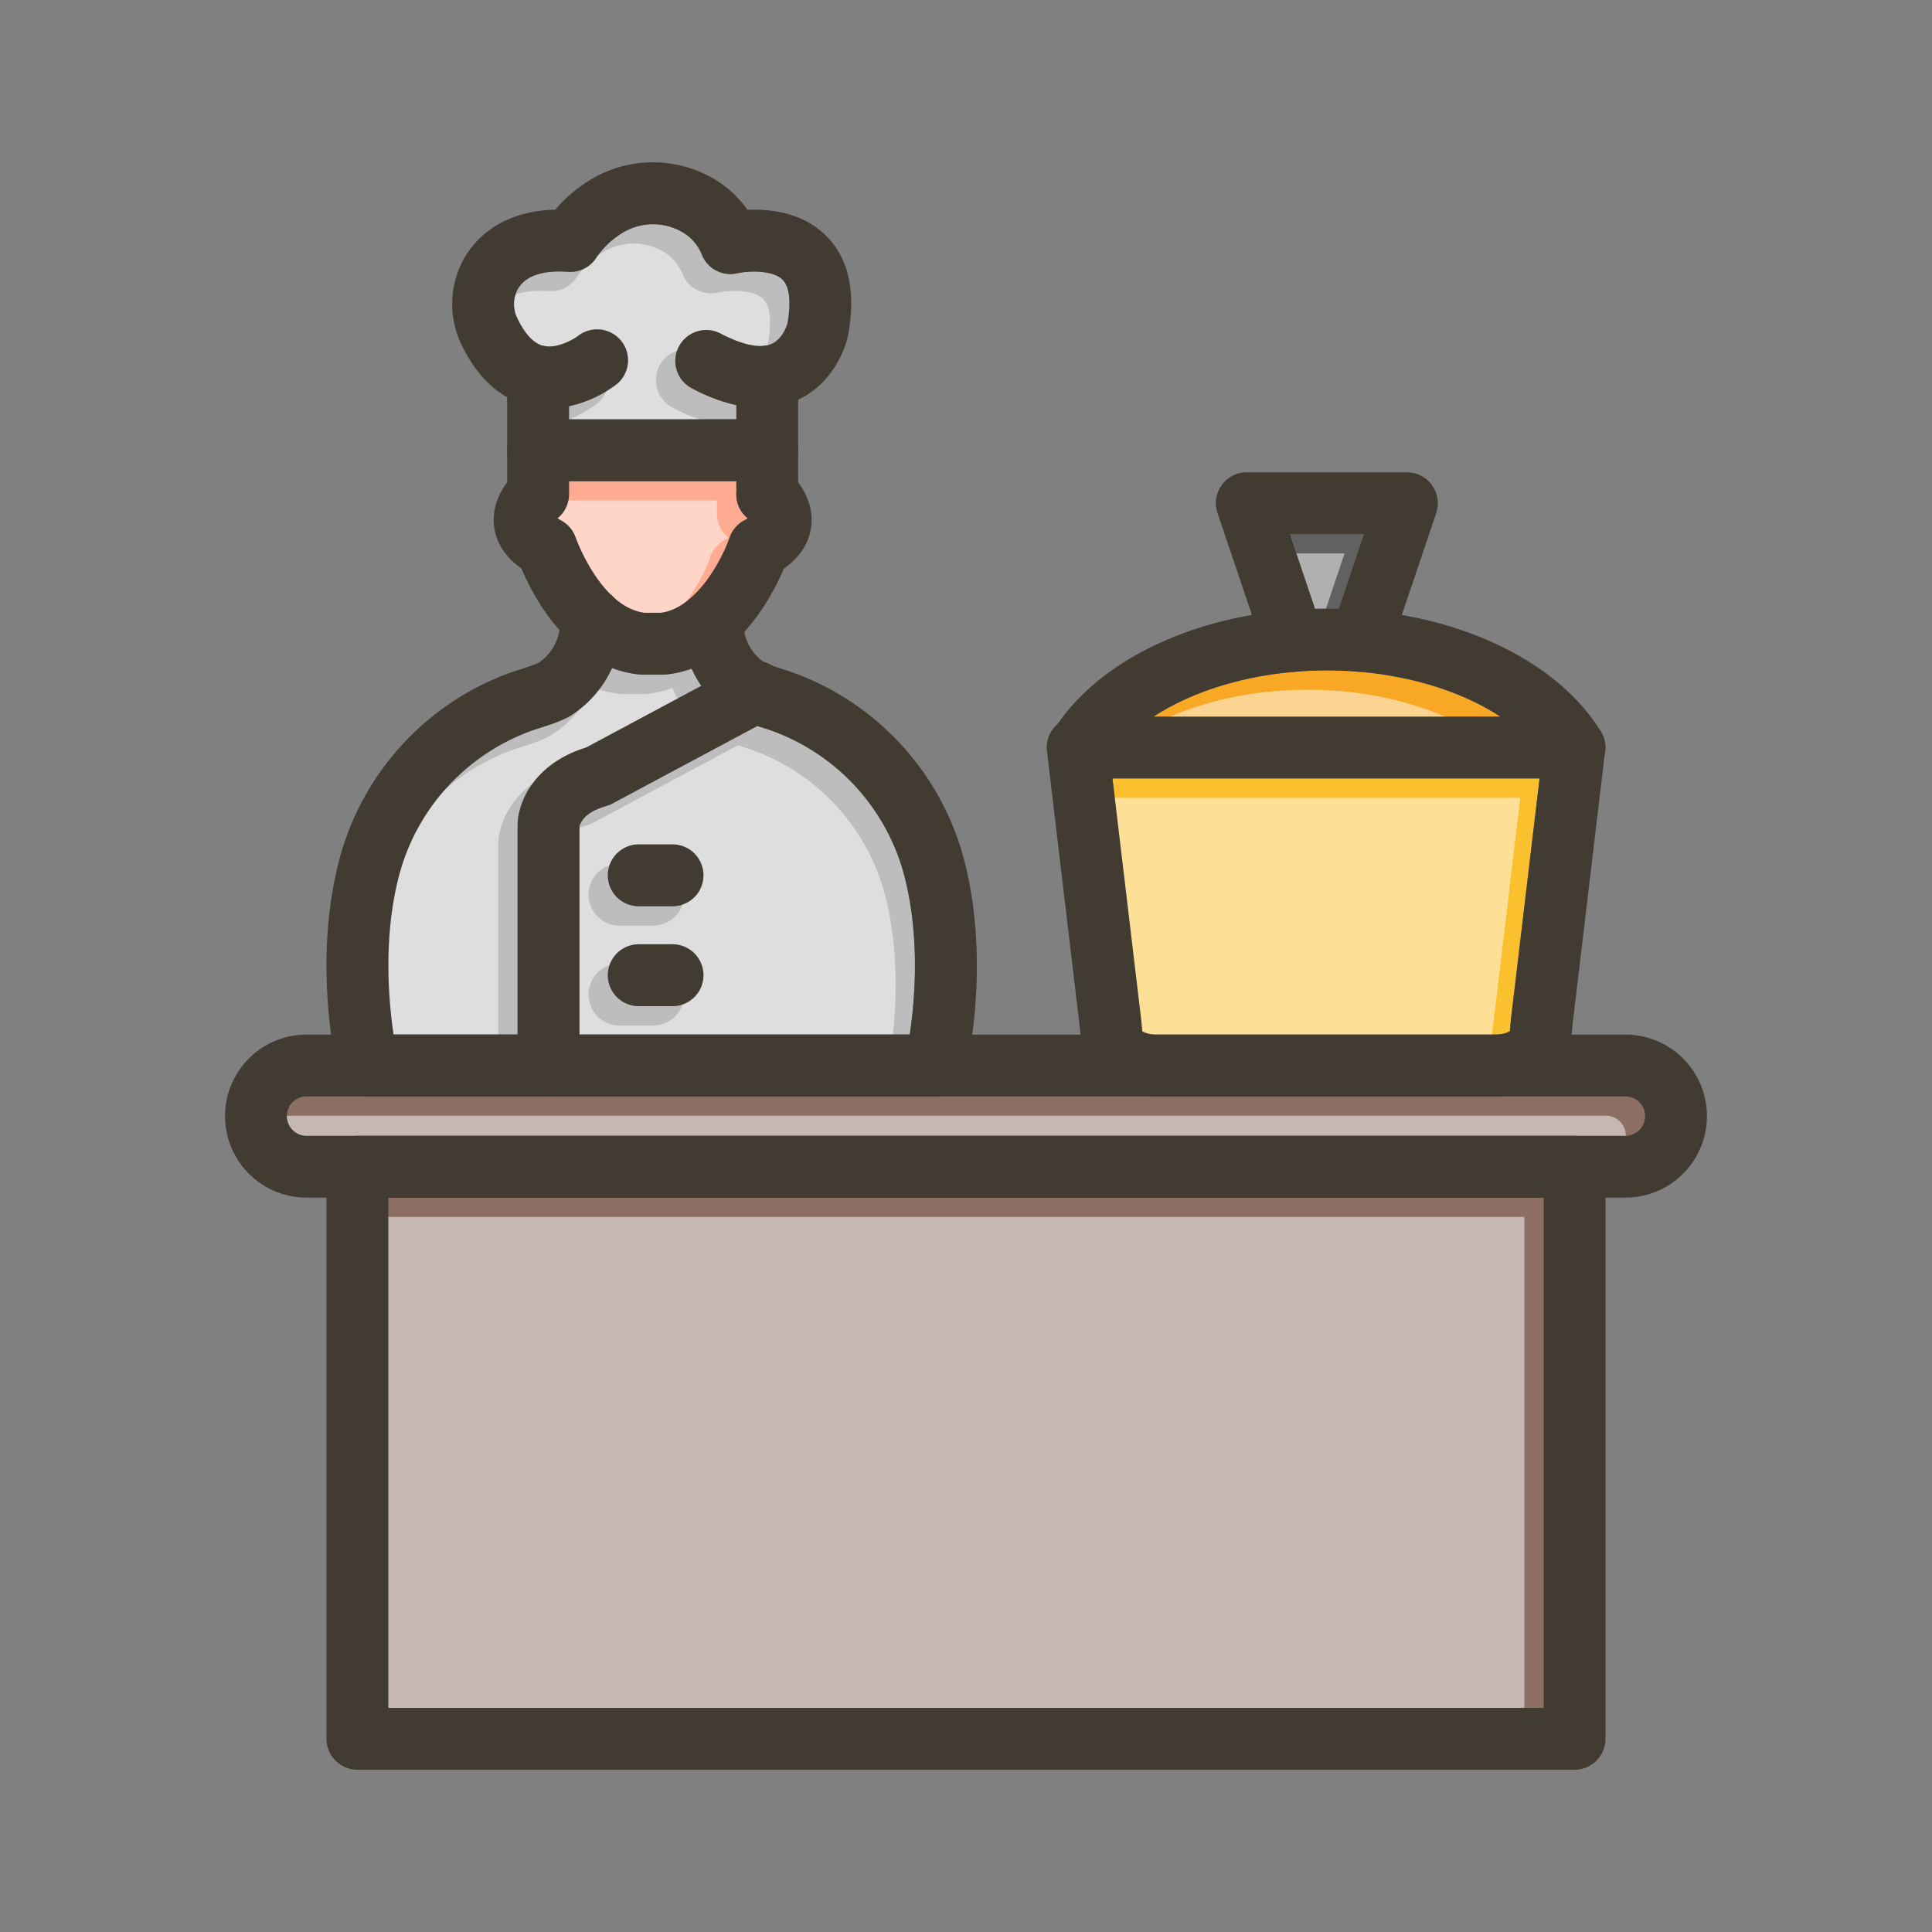<svg id="Layer_1" viewBox="0 0 1000 1000" xmlns="http://www.w3.org/2000/svg" data-name="Layer 1"><rect x="0" y="0" width="1000" height="1000" fill="#808080" stroke="none"/><path d="m851.5 577.71a10.2 10.2 0 0 1 -10.18 10.18h-682.64a10.19 10.19 0 0 1 0-20.38h682.64a10.2 10.2 0 0 1 10.18 10.2z" fill="#8d6e63"/><path d="m201 619.89h598v264.11h-598z" fill="#8d6e63"/><path d="m468.47 454.78a109.42 109.42 0 0 0 -70.29-77c-.34-.12-.93-.31-1.68-.54q-2.43-.76-4.53-1.47l-75 40.13a15.82 15.82 0 0 1 -3.17 1.28c-6.38 1.81-10.83 4.63-12.88 8.15l-1 2v108.18h171c2.51-17 5.39-49.24-2.45-80.73zm-120.36 66h-17.49a16 16 0 0 1 0-32h17.49a16 16 0 0 1 0 32zm0-51.7h-17.49a16 16 0 0 1 0-32h17.49a16 16 0 0 1 0 32z" fill="#bdbdbd"/><path d="m407.55 167.43c-.4 1.33-2.66 8.09-8.2 10.56s-14.92.63-26.17-5.26a16 16 0 1 0 -14.85 28.34 91.53 91.53 0 0 0 22.8 8.63v7.36h-86.62v-6.81a63.36 63.36 0 0 0 24.61-11.37 16 16 0 0 0 -19.87-25.08c-1.75 1.38-10.09 6.51-17.14 5.36h-.19a3.12 3.12 0 0 1 -.44-.09h-.07c-5-1.14-9.59-5.92-13.62-14.21a16.4 16.4 0 0 1 .12-15.11c3.88-6.95 12.69-10 26.17-9.07a16 16 0 0 0 14.83-7.75 43.77 43.77 0 0 1 14.14-12.94 30.29 30.29 0 0 1 29.41-.23 23.26 23.26 0 0 1 10.76 12 15.9 15.9 0 0 0 18.36 9.67c5.33-1.16 18.05-1.89 23.34 3.25 4.95 4.78 3.83 16.08 2.63 22.75z" fill="#bdbdbd"/><path d="m363 355-59.75 32c-27.89 8.66-35.41 29.36-35.41 40.42v108.09h-64.13c-2.55-17-5.43-49.25 2.43-80.73a109.39 109.39 0 0 1 70.3-77l1.71-.55c8.74-2.78 14.19-4.75 17.93-7.23a57.09 57.09 0 0 0 20.69-24.19 55.81 55.81 0 0 0 14.1 3.35c.55.05 1.1.08 1.65.08h10.6c.55 0 1.1 0 1.65-.08a55.71 55.71 0 0 0 13.22-3 56.16 56.16 0 0 0 5.01 8.84z" fill="#bdbdbd"/><path d="m387 268.34a21.07 21.07 0 0 1 -1.81 1.08 16 16 0 0 0 -7.6 9c-3.13 9.33-16.29 36.19-35.43 38.8h-8.72c-5.75-.78-10.85-3.65-15.28-7.5a0 0 0 0 0 0 0 15.92 15.92 0 0 0 -2.28-2.14c-11.52-11.48-17.79-28.93-17.87-29.15a16 16 0 0 0 -7.59-9 21.07 21.07 0 0 1 -1.81-1.08c.16-.17.32-.34.46-.47a16 16 0 0 0 5.43-12v-6.8h86.62v6.1a16.64 16.64 0 0 0 .08 2.34c0 .27.06.53.1.8s.09.53.15.79.08.37.12.56a.14.14 0 0 0 0 .06c.07.31.16.61.25.91s.16.5.25.74.19.49.29.73.21.47.32.71.23.46.35.69c.25.45.52.89.8 1.32a14.38 14.38 0 0 0 1.43 1.81l.53.55.55.53.39.35a2.47 2.47 0 0 1 .27.27z" fill="#ffab91"/><path d="m796.88 402.93-14.68 123.43c-.29 2.46-.49 4.84-.69 7.14v.24a10.82 10.82 0 0 1 -1.55.75 16 16 0 0 1 -5.54 1h-176.12a16 16 0 0 1 -5.54-1 10.3 10.3 0 0 1 -1.55-.75v-.27c-.2-2.29-.4-4.66-.7-7.11l-14.7-123.43z" fill="#fbc02d"/><path d="m776.56 370.93h-179.5c19-12.46 44.8-20.82 73-23.22.44 0 .88 0 1.33-.11q7.62-.6 15.43-.6c5.33 0 10.61.21 15.81.63.21 0 .43 0 .64.05h.27c28.18 2.42 53.98 10.78 73.02 23.25z" fill="#f9a825"/><path d="m705.94 276.45-13 38.63q-3-.07-6.09-.08t-6.09.08l-13-38.63z" fill="#616161"/><g fill="#fff" opacity=".5"><path d="m841.5 587.71a10.2 10.2 0 0 1 -10.18 10.18h-682.64a10.19 10.19 0 0 1 0-20.38h682.64a10.2 10.2 0 0 1 10.18 10.2z"/><path d="m191 629.89h598v264.11h-598z"/><path d="m458.47 464.78a109.42 109.42 0 0 0 -70.29-77c-.34-.12-.93-.31-1.68-.54q-2.43-.76-4.53-1.47l-75 40.13a15.82 15.82 0 0 1 -3.17 1.28c-6.38 1.81-10.83 4.63-12.88 8.15l-1 2v108.18h171c2.51-17 5.39-49.24-2.45-80.73zm-120.36 66h-17.49a16 16 0 0 1 0-32h17.49a16 16 0 0 1 0 32zm0-51.7h-17.49a16 16 0 0 1 0-32h17.49a16 16 0 0 1 0 32z"/><path d="m397.55 177.43c-.4 1.33-2.66 8.09-8.2 10.56s-14.92.63-26.17-5.26a16 16 0 1 0 -14.85 28.34 91.53 91.53 0 0 0 22.8 8.63v7.36h-86.62v-6.81a63.36 63.36 0 0 0 24.61-11.37 16 16 0 0 0 -19.87-25.08c-1.75 1.38-10.09 6.51-17.14 5.36h-.19a3.12 3.12 0 0 1 -.44-.09h-.07c-5-1.14-9.59-5.92-13.62-14.21a16.4 16.4 0 0 1 .12-15.11c3.88-6.95 12.69-10 26.17-9.07a16 16 0 0 0 14.83-7.75 43.77 43.77 0 0 1 14.14-12.94 30.29 30.29 0 0 1 29.41-.23 23.26 23.26 0 0 1 10.76 12 15.9 15.9 0 0 0 18.36 9.67c5.33-1.16 18.05-1.89 23.34 3.25 4.95 4.78 3.83 16.08 2.63 22.75z"/><path d="m353 365-59.75 32c-27.89 8.66-35.41 29.36-35.41 40.42v108.09h-64.13c-2.55-17-5.43-49.25 2.43-80.73a109.39 109.39 0 0 1 70.3-77l1.71-.55c8.74-2.78 14.19-4.75 17.93-7.23a57.09 57.09 0 0 0 20.69-24.19 55.81 55.81 0 0 0 14.1 3.35c.55.05 1.1.08 1.65.08h10.6c.55 0 1.1 0 1.65-.08a55.71 55.71 0 0 0 13.22-3 56.16 56.16 0 0 0 5.01 8.84z"/><path d="m377 278.34a21.07 21.07 0 0 1 -1.81 1.08 16 16 0 0 0 -7.6 9c-3.13 9.33-16.29 36.19-35.43 38.8h-8.72c-5.75-.78-10.85-3.65-15.28-7.5a0 0 0 0 0 0 0 15.92 15.92 0 0 0 -2.28-2.14c-11.52-11.48-17.79-28.93-17.87-29.15a16 16 0 0 0 -7.59-9 21.07 21.07 0 0 1 -1.81-1.08c.16-.17.32-.34.46-.47a16 16 0 0 0 5.43-12v-6.8h86.62v6.1a16.64 16.64 0 0 0 .08 2.34c0 .27.06.53.1.8s.09.53.15.79.08.37.12.56a.14.14 0 0 0 0 .06c.07.31.16.61.25.91s.16.5.25.74.19.49.29.73.21.47.32.71.23.46.35.69c.25.45.52.89.8 1.32a14.38 14.38 0 0 0 1.43 1.81l.53.55.55.53.39.35a2.47 2.47 0 0 1 .27.27z"/><path d="m786.88 412.93-14.68 123.43c-.29 2.46-.49 4.84-.69 7.14v.24a10.82 10.82 0 0 1 -1.55.75 16 16 0 0 1 -5.54 1h-176.12a16 16 0 0 1 -5.54-1 10.3 10.3 0 0 1 -1.55-.75v-.27c-.2-2.29-.4-4.66-.7-7.11l-14.7-123.43z"/><path d="m766.56 380.93h-179.5c19-12.46 44.8-20.82 73-23.22.44 0 .88 0 1.33-.11q7.62-.6 15.43-.6c5.33 0 10.61.21 15.81.63.21 0 .43 0 .64.05h.27c28.18 2.42 53.98 10.78 73.02 23.25z"/><path d="m695.94 286.45-13 38.63q-3-.07-6.09-.08t-6.09.08l-13-38.63z"/></g><g fill="#413b32"><path d="m841.32 535.51h-682.64a42.19 42.19 0 0 0 0 84.38h682.64a42.19 42.19 0 0 0 0-84.38zm0 52.38h-682.64a10.19 10.19 0 0 1 0-20.38h682.64a10.19 10.19 0 0 1 0 20.38z"/><path d="m815 587.89h-630a16 16 0 0 0 -16 16v296.11a16 16 0 0 0 16 16h630a16 16 0 0 0 16-16v-296.11a16 16 0 0 0 -16-16zm-16 296.11h-598v-264.11h598z"/><path d="m499.52 447a141.34 141.34 0 0 0 -90.76-99.47c-.49-.18-1.4-.47-2.57-.84a102.06 102.06 0 0 1 -10.37-3.66 24.87 24.87 0 0 1 -10.6-16 36.07 36.07 0 0 1 -.76-6.34 16 16 0 1 0 -32 1.09 63.57 63.57 0 0 0 5.54 24.33 56.16 56.16 0 0 0 5 8.85 56.83 56.83 0 0 0 15.48 15c3.08 2 7.28 3.72 13.47 5.78q2.1.71 4.53 1.47c.75.23 1.34.42 1.68.54a109.42 109.42 0 0 1 70.29 77c7.84 31.49 5 63.73 2.41 80.73h-267.15c-2.55-17-5.43-49.25 2.43-80.73a109.39 109.39 0 0 1 70.3-77l1.71-.55c8.74-2.78 14.19-4.75 17.93-7.23a57.09 57.09 0 0 0 20.69-24.19 63.42 63.42 0 0 0 5.39-25.09v-.43a15.92 15.92 0 0 0 -4-10.55 0 0 0 0 0 0 0 16 16 0 0 0 -28 10.5 37.1 37.1 0 0 1 -.6 5.94 25 25 0 0 1 -10.8 16.92 99.08 99.08 0 0 1 -10.31 3.65l-2.6.84a141.29 141.29 0 0 0 -90.76 99.44c-8.5 34.07-6.46 67.91-3.73 88.47 1.53 11.6 3.29 19 3.48 19.78a16 16 0 0 0 15.55 12.22h293.81a16 16 0 0 0 15.55-12.22c.19-.8 1.95-8.18 3.49-19.78 2.76-20.47 4.76-54.36-3.72-88.47z"/><path d="m398 372.52-6 3.24-75 40.13a15.82 15.82 0 0 1 -3.17 1.28c-6.38 1.81-10.83 4.63-12.88 8.15l-1 2v124.19a16 16 0 0 1 -32 0v-124.18c0-11.06 7.52-31.76 35.41-40.42l59.64-31.91 19.92-10.66a16 16 0 1 1 15.08 28.18z"/><path d="m364.11 453.06a16 16 0 0 1 -16 16h-17.49a16 16 0 0 1 0-32h17.49a16 16 0 0 1 16 16z"/><path d="m364.11 504.76a16 16 0 0 1 -16 16h-17.49a16 16 0 0 1 0-32h17.49a16 16 0 0 1 16 16z"/><path d="m438.89 173.88c0 .18-.07.37-.11.54-.52 2.34-5.7 23.09-25.65 32.45l-.13.13c-9.46 4.38-20.11 5.29-31.82 2.74a91.53 91.53 0 0 1 -22.8-8.63 16 16 0 1 1 14.85-28.34c11.25 5.89 20.55 7.76 26.17 5.26s7.8-9.23 8.2-10.56c1.2-6.67 2.32-18-2.63-22.78-5.29-5.14-18-4.41-23.34-3.25a15.9 15.9 0 0 1 -18.36-9.67 23.26 23.26 0 0 0 -10.76-12 30.29 30.29 0 0 0 -29.41.23 43.77 43.77 0 0 0 -14.14 12.94 16 16 0 0 1 -14.83 7.75c-13.48-.92-22.29 2.12-26.17 9.07a16.4 16.4 0 0 0 -.12 15.11c4 8.29 8.62 13.07 13.62 14.21h.07a3.12 3.12 0 0 0 .44.09h.19c7.05 1.15 15.39-4 17.14-5.36a16 16 0 0 1 19.87 25.08 63.36 63.36 0 0 1 -24.61 11.37 50 50 0 0 1 -10.21 1.08 45 45 0 0 1 -10-1.11 43.47 43.47 0 0 1 -11.79-4.6c-8-4.52-16.57-12.59-23.49-26.81a48.37 48.37 0 0 1 .94-44.69c5.36-9.6 18.4-24.83 47.39-25.61a75.69 75.69 0 0 1 20.01-16.52 62.5 62.5 0 0 1 60.66-.25 56.32 56.32 0 0 1 18.81 16.86c11.33-.51 28 1.19 40.18 12.91s16.17 29.34 11.83 52.36z"/><path d="m413.13 194.9v38.16a16 16 0 0 1 -16 16h-118.62a16 16 0 0 1 -16-16v-38.3a16 16 0 0 1 16-16 16.29 16.29 0 0 1 2.9.26h.07a3.12 3.12 0 0 0 .44.09h.19a16 16 0 0 1 12.4 15.6v22.3h86.62v-22.11a16 16 0 1 1 32 0z"/><path d="m294.51 233.06v22.8a16 16 0 0 1 -5.43 12l-.15.13h-.06a16 16 0 0 1 -26.36-12.18v-22.8a16 16 0 0 1 32 0z"/><path d="m413.13 233.06v22.8a16 16 0 0 1 -26.76 11.84l-.55-.53-.53-.55a17.76 17.76 0 0 1 -1.43-1.81c-.28-.43-.55-.87-.8-1.32-.12-.23-.24-.46-.35-.69s-.22-.47-.32-.71-.2-.48-.29-.73-.17-.49-.25-.74-.18-.6-.25-.91a.14.14 0 0 1 0-.06c0-.19-.09-.38-.12-.56s-.11-.53-.15-.79-.07-.53-.1-.8c0-.54-.08-1.09-.08-1.64v-22.8a16 16 0 0 1 32 0z"/><path d="m419.93 272.06c-.66 6.29-3.77 14.88-14.18 22.23-3.17 7.49-9.81 21-20.53 32.81-7.18 7.91-16.2 15-27.23 19a55.71 55.71 0 0 1 -13.22 3c-.55.05-1.1.08-1.65.08h-10.6c-.55 0-1.1 0-1.65-.08a55.81 55.81 0 0 1 -14.1-3.35c-11.07-4.2-20.08-11.56-27.21-19.64-10.22-11.55-16.59-24.57-19.67-31.86-10.42-7.35-13.52-15.94-14.19-22.22-1-9.54 3-17.3 6.81-22.34a39.24 39.24 0 0 1 4.77-5.28q.54-.51.87-.78l3.1 3.65 17.62 20.72.05-.05.15-.13c-.14.13-.3.3-.46.47a21.07 21.07 0 0 0 1.81 1.08 16 16 0 0 1 7.59 9c.08.22 6.35 17.67 17.87 29.15.74.74 1.5 1.46 2.28 2.14a0 0 0 0 1 0 0c4.43 3.85 9.53 6.72 15.28 7.5h8.72c19.14-2.61 32.3-29.47 35.43-38.8a16 16 0 0 1 7.6-9 21.07 21.07 0 0 0 1.81-1.08 2.47 2.47 0 0 0 -.26-.29l-.39-.35-.55-.53-.53-.55a14.38 14.38 0 0 1 -1.43-1.81c-.28-.43-.55-.87-.8-1.32-.12-.23-.24-.46-.35-.69s-.22-.47-.32-.71-.2-.48-.29-.73-.17-.49-.25-.74-.18-.6-.25-.91a.14.14 0 0 1 0-.06c0-.19-.09-.38-.12-.56s-.11-.53-.15-.79-.07-.53-.1-.8a16.64 16.64 0 0 1 -.08-2.34 16 16 0 0 1 1.5-6.1 16.25 16.25 0 0 1 2.3-3.56 16 16 0 0 1 22.55-1.84c.22.19.52.45.88.79a40.55 40.55 0 0 1 4.77 5.28c3.8 5.1 7.81 12.86 6.8 22.39z"/><path d="m830.59 390.48a16 16 0 0 1 -29.22 4.84c-5.66-9.2-14.18-17.44-24.81-24.39-19-12.47-44.84-20.83-73-23.23h-.27l-.64-.05c-5.2-.42-10.48-.63-15.81-.63s-10.35.2-15.43.6l-1.33.11c-28.16 2.4-53.94 10.76-73 23.22-10.63 6.95-19.15 15.19-24.81 24.39a16 16 0 0 1 -27.27-16.79q1.21-2 2.54-3.9c19.46-28.34 56.56-48.73 100.46-56.35a225.58 225.58 0 0 1 32.68-3.22q3-.07 6.09-.08t6.09.08a225.58 225.58 0 0 1 32.68 3.22c45.92 8 84.36 29.89 103 60.25a15.89 15.89 0 0 1 2.05 11.93z"/><path d="m826.86 376.31a16 16 0 0 0 -12-5.38h-257.06a16 16 0 0 0 -10.26 3.72 15.76 15.76 0 0 0 -1.71 1.66 16 16 0 0 0 -3.92 12.51l16.81 141.32c.2 1.72.36 3.5.52 5.37l.06.7.16 1.74c1 11.56 9.09 21.4 21.59 26.32a47.82 47.82 0 0 0 16.49 3.24h177.61a47.88 47.88 0 0 0 16.5-3.24c12.5-4.92 20.57-14.76 21.59-26.32l.15-1.7c0-.25 0-.49.07-.74.15-1.87.32-3.65.52-5.37l16.61-139.66.2-1.66a16 16 0 0 0 -3.93-12.51zm-52.86 159.21h-175.7a16 16 0 0 1 -5.54-1 10.3 10.3 0 0 1 -1.55-.75v-.27c-.2-2.29-.4-4.66-.7-7.11l-14.7-123.46h221.07l-14.68 123.43c-.29 2.46-.49 4.84-.69 7.14v.24a10.82 10.82 0 0 1 -1.55.75 16 16 0 0 1 -5.54 1z"/><path d="m743.39 265.57-17.81 52.73-6.26 18.53a16 16 0 0 1 -15.15 10.88h-.64-.27l-.64-.05a15.79 15.79 0 0 1 -3.58-.76 16 16 0 0 1 -10-20.28l3.89-11.51 13-38.63h-38.25l13 38.63 3.89 11.51a16 16 0 0 1 -13.23 21l-1.33.11a16 16 0 0 1 -15.72-10.88l-6.29-18.55-17.81-52.73a16 16 0 0 1 15.16-21.12h82.85a16 16 0 0 1 15.15 21.12z"/></g></svg>